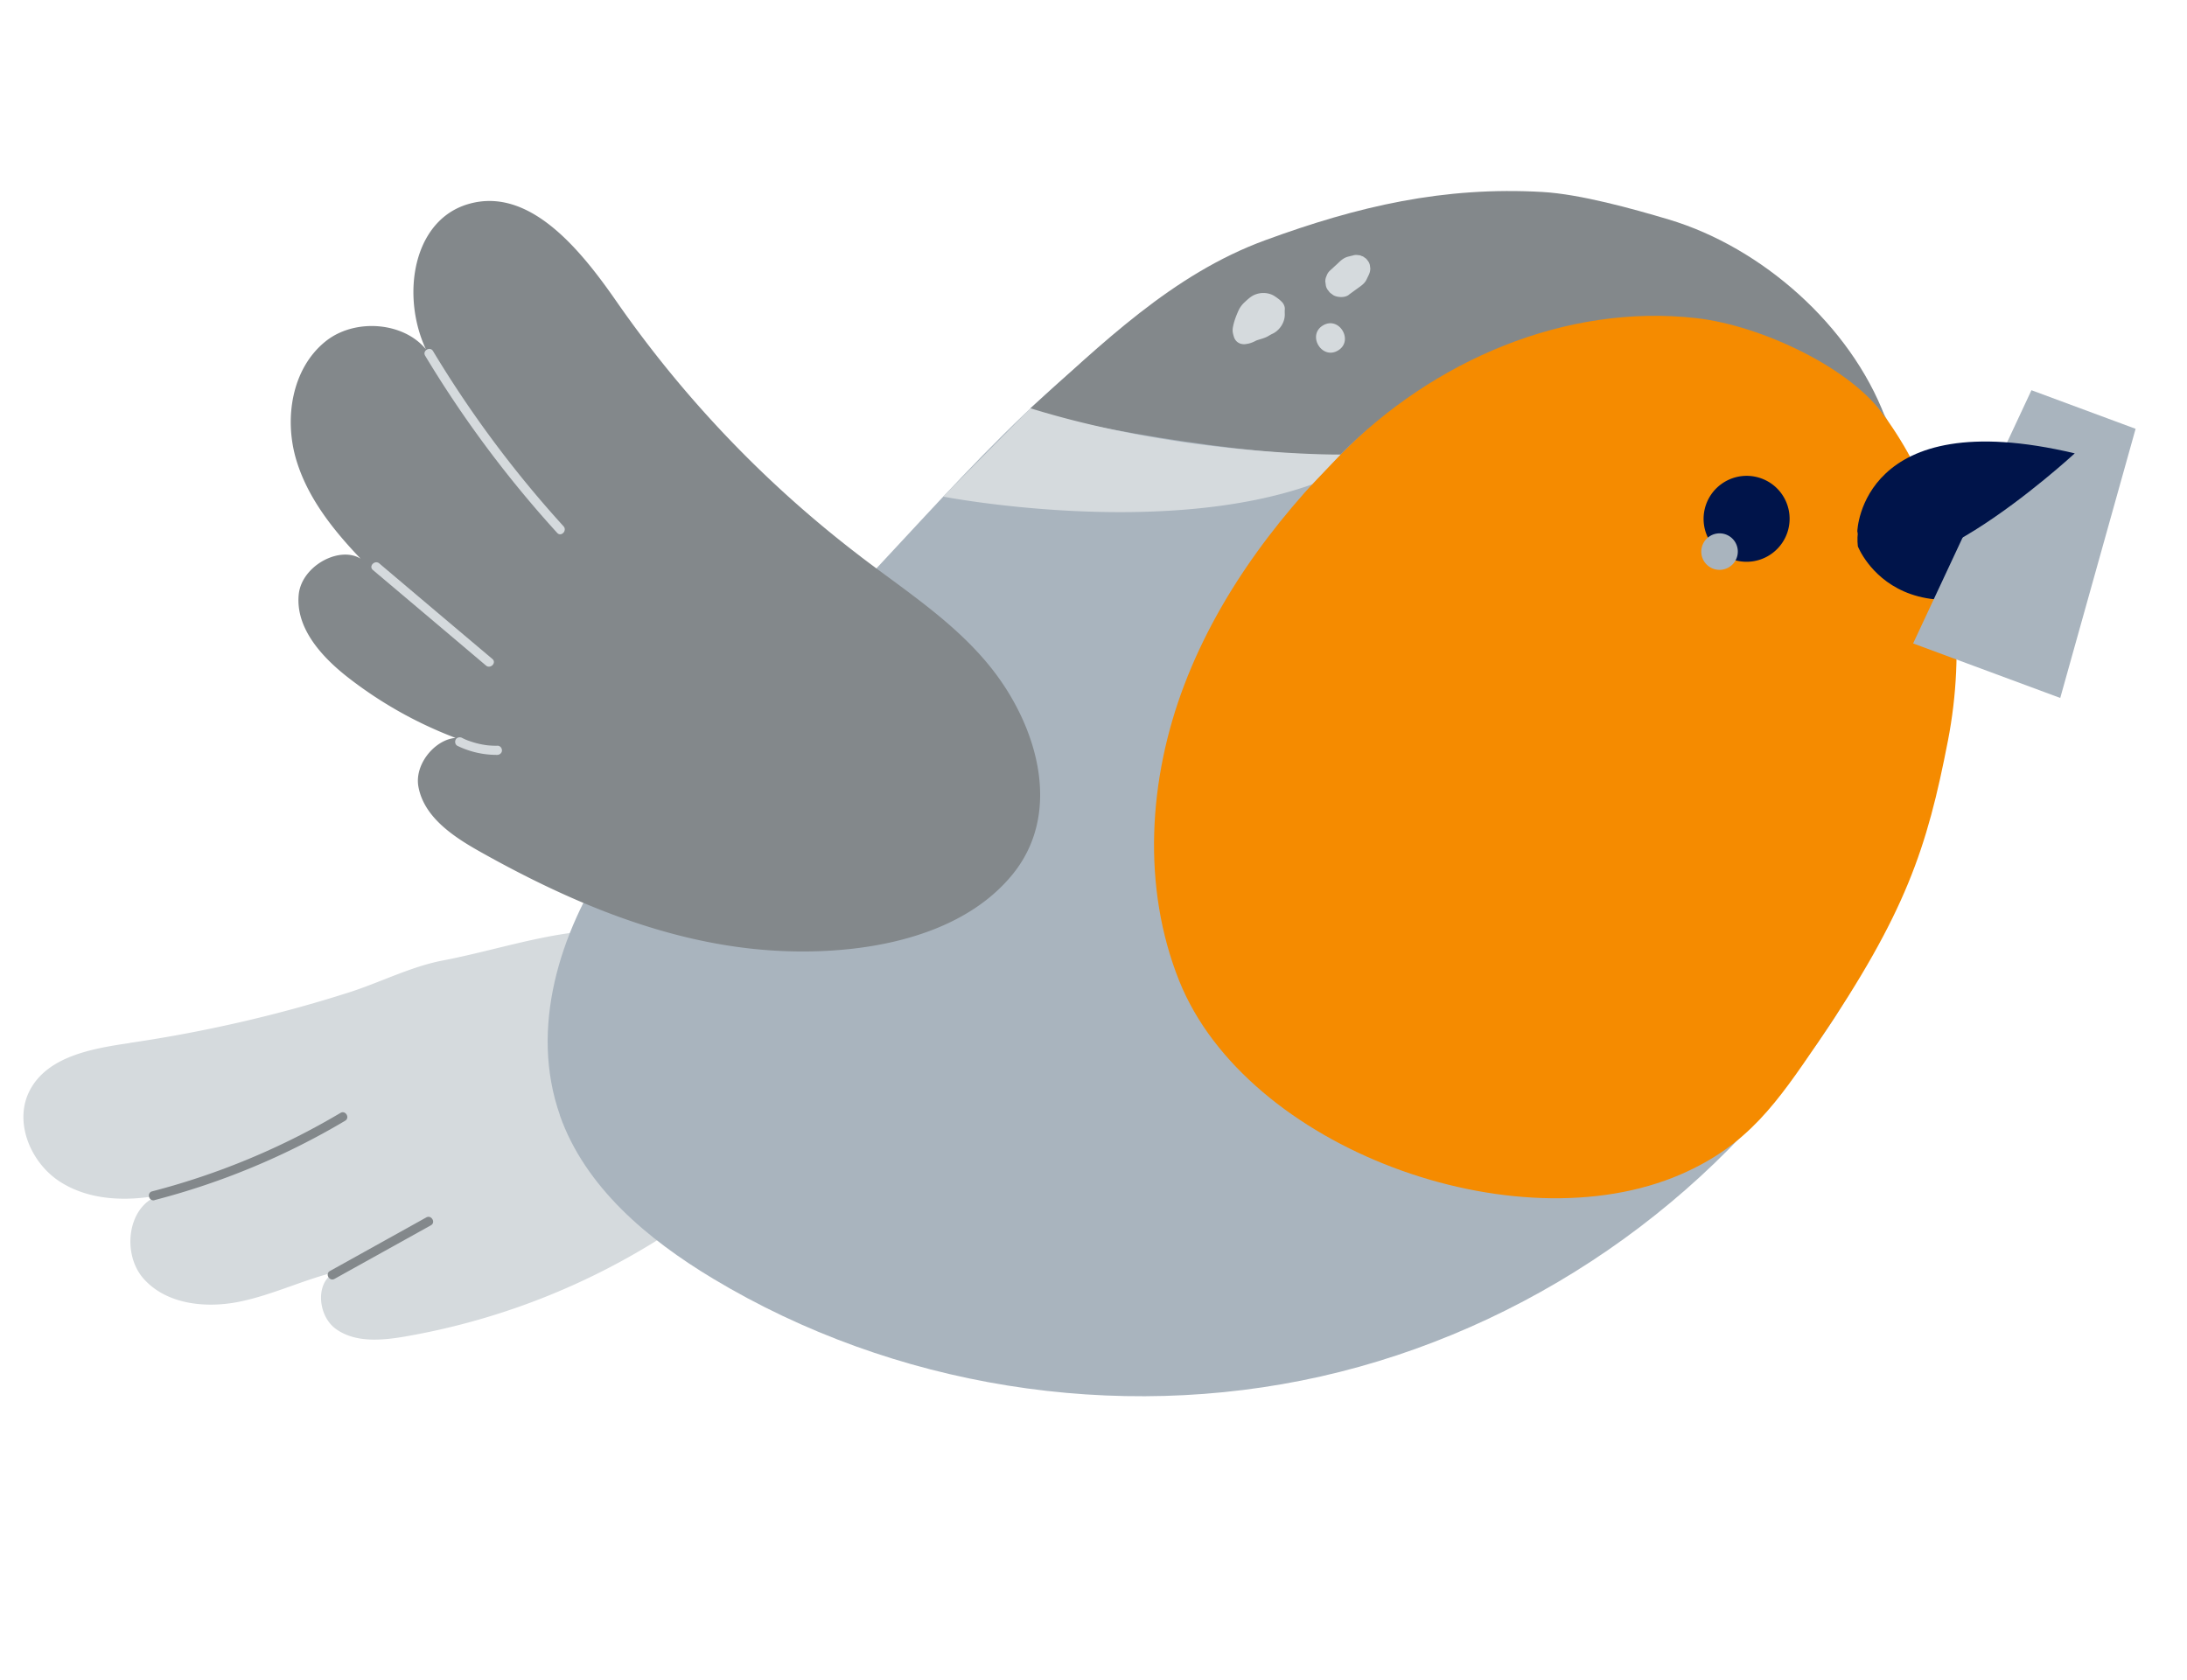 <svg fill="none" xmlns="http://www.w3.org/2000/svg" viewBox="0 0 311 239">
  <path d="M18.439 148.369c-5.43.787-11.754 1.926-14.239 6.804-2.254 4.417.121 10.176 4.277 12.884 4.156 2.709 9.522 2.884 14.394 1.925-4.706 1.266-5.67 8.324-2.421 11.943 3.25 3.619 8.796 4.206 13.567 3.242 4.772-.965 9.211-3.175 13.953-4.299-3.18 1.074-2.935 6.199-.21 8.166 2.726 1.968 6.424 1.657 9.746 1.097a99.883 99.883 0 0 0 37.013-14.386c9.42-6.055 18.626-15.923 16.543-26.915-1.71-9.022-10.851-15.099-19.977-16.272-9.775-1.258-18.73 2.267-28.15 4.074-4.48.856-8.903 3.121-13.256 4.518a191.277 191.277 0 0 1-14.696 4.059 198.43 198.43 0 0 1-16.54 3.141l-.004.019Z" fill="#D5DADD"/>
  <path d="M21.97 170.71a104.074 104.074 0 0 0 27.108-11.287c.721-.427.06-1.543-.661-1.116a103.188 103.188 0 0 1-26.779 11.157c-.818.21-.466 1.46.34 1.258l-.007-.012ZM47.581 181.909c4.566-2.545 9.127-5.07 13.693-7.615.735-.404.067-1.531-.662-1.116l-13.692 7.615c-.735.404-.067 1.531.661 1.116Z" fill="#83888B"/>
  <path d="M79.62 158.667c3.605 10.218 12.503 17.639 21.791 23.223 25.613 15.397 57.232 20.487 86.414 13.904 29.182-6.582 55.588-24.75 72.155-49.652 11.475-17.245 18.328-38.041 16.62-58.675-1.708-20.634-12.685-40.848-30.496-51.384-23.249-13.766-53.873-9.068-77.14 4.725-19.877 11.784-33.762 29.129-49.512 45.52-4.991 5.196-10.468 9.82-15.635 14.83-6.468 6.267-12.197 13.425-17.176 20.917-7.009 10.56-11.385 24.164-7.003 36.597l-.019-.005Z" fill="#A9B4BE"/>
  <path d="M230.937 41.62c-14.55 1.784-27.333 10.578-37.929 20.703-10.409 9.95-19.467 21.627-24.587 35.072-5.132 13.452-6.065 28.809-.723 42.149 9.561 23.826 47.762 37.743 71.342 27.493 9.543-4.15 13.706-10.25 19.551-18.855 12.428-18.297 15.443-27.511 18.414-42.827 2.489-12.842 1.291-26.644-4.415-38.487-4.404-9.128-12.825-18.648-22.264-22.57-6.078-2.526-12.846-3.476-19.389-2.677Z" fill="#F58B00"/>
  <path d="M251.489 79.053a6.114 6.114 0 0 0 2.148-8.375c-1.72-2.902-5.472-3.858-8.379-2.135a6.114 6.114 0 0 0-2.148 8.376c1.72 2.902 5.472 3.858 8.379 2.135Z" fill="#00144A"/>
  <path d="M245.85 80.694a2.596 2.596 0 0 0 .912-3.557 2.596 2.596 0 0 0-3.558-.906 2.596 2.596 0 0 0-.912 3.556 2.596 2.596 0 0 0 3.558.907Z" fill="#A9B4BE"/>
  <path d="M264.195 77.716s6.605 17.097 32.853.09c0 0-34.518-14.713-32.853-.09Z" fill="#00144A"/>
  <path d="m288.881 55.506 14.81 5.49-10.716 38.284-20.921-7.755 16.827-36.02Z" fill="#A9B4BE"/>
  <path d="M264.117 75.588s.491-18.321 30.921-11.1c0 0-27.588 25.436-30.921 11.1Z" fill="#00144A"/>
  <path d="M268.059 59.307c-4.908-12.964-17.458-24.106-30.746-28.082-5.111-1.526-12.597-3.606-17.929-3.915-14.059-.81-26.257 2.011-39.475 6.864-13.226 4.841-23.258 14.794-33.382 23.909 2.461 1.849 31.761 7.081 44.086 6.585 13.191-13.366 31.986-21.525 50.632-19.413 9.337 1.064 22.254 7.237 26.802 14.06l.012-.008Z" fill="#83888B"/>
  <path d="M190.623 64.66s-22.195.204-44.085-6.584L134.123 70.64s30.812 5.975 52.456-1.733l4.044-4.246ZM177.267 48.922c.117-.021.234-.042.359-.051l-.465.065c.515-.063.839-.174 1.317-.408.169-.1.363-.183.546-.259l-.584.249c.615-.251 1.296-.363 1.88-.693.228-.135.444-.263.687-.375 1.004-.498 1.736-1.646 1.693-2.787a11.08 11.08 0 0 1-.001-.632c.022-.127.003-.05-.033.246.059-.23.061-.473-.012-.706a1.525 1.525 0 0 0-.418-.676l-.221-.21a8.55 8.55 0 0 0-.72-.53c-.928-.633-2.267-.617-3.216-.055-.361.214-.761.58-1.083.886a3.61 3.61 0 0 0-.853 1.137c-.259.576-.505 1.175-.674 1.794-.083.325-.176.689-.183 1.033-.007.345.089.645.174.951.251.808.991 1.18 1.795 1.028l.012-.007ZM191.81 41.922l1.203-.875c.5-.362 1.022-.687 1.301-1.258l.305-.635a2.22 2.22 0 0 0 .245-.956l-.066-.496a1.49 1.49 0 0 0-.362-.693.866.866 0 0 0-.37-.349.905.905 0 0 0-.436-.243.934.934 0 0 0-.479-.122 1.473 1.473 0 0 0-.754.042l-.653.16c-.523.131-.898.402-1.286.762l-.269.257-1.094 1.005a1.78 1.78 0 0 0-.45.72 1.725 1.725 0 0 0-.179.82l.078.57c.065.303.202.562.412.778.099.168.24.295.416.401.215.198.461.311.76.377.54.117 1.197.101 1.661-.239l.017-.026ZM190.262 49.86c2.296-1.36.188-4.943-2.119-3.575-2.308 1.368-.188 4.943 2.119 3.575Z" fill="#D5DADD"/>
  <path d="M122.414 79.188A161.559 161.559 0 0 1 87.686 42.91c-5.155-7.435-12.443-16.442-21.122-13.875-8.709 2.569-9.818 15.355-4.745 22.87-2.06-5.831-10.7-7.227-15.528-3.344-4.828 3.884-5.94 11.077-4.116 17.001 1.815 5.912 6.006 10.79 10.35 15.186-2.442-4.065-9.622-.862-10.05 3.867-.436 4.717 3.22 8.776 6.953 11.703a58.818 58.818 0 0 0 17.949 9.563c-3.197-2.953-8.662 1.746-7.875 6.031.786 4.284 4.877 7.048 8.679 9.188 12.137 6.83 25.242 12.47 39.094 13.89 12.053 1.237 28.402-.446 36.688-10.579 7.023-8.59 3.703-20.437-2.358-28.55-5.113-6.844-12.466-11.549-19.184-16.662l-.007-.012Z" fill="#83888B"/>
  <path d="M80.134 74.856A158.327 158.327 0 0 1 61.578 49.94c-.426-.72-1.556-.05-1.117.662A159.651 159.651 0 0 0 79.23 75.797c.564.622 1.468-.319.904-.941ZM70.014 93.73c-5.361-4.523-10.73-9.059-16.08-13.59-.638-.529-1.55.4-.903.942 5.361 4.523 10.73 9.059 16.08 13.59.638.529 1.549-.4.903-.942ZM70.71 106.078c-.45.008-.903-.016-1.35-.058-.051-.003-.109-.018-.159-.02.089.012-.038-.01-.07-.008l-.322-.051a11.852 11.852 0 0 1-1.951-.497l-.309-.11s-.186-.067-.083-.031c-.046-.022-.103-.036-.149-.058a8.304 8.304 0 0 1-.628-.293c-.298-.147-.725-.072-.89.252-.148.299-.074.725.251.889a12.765 12.765 0 0 0 5.683 1.285c.338-.006.667-.298.648-.66-.02-.361-.29-.655-.66-.647l-.011.007Z" fill="#D5DADD"/>
</svg>
